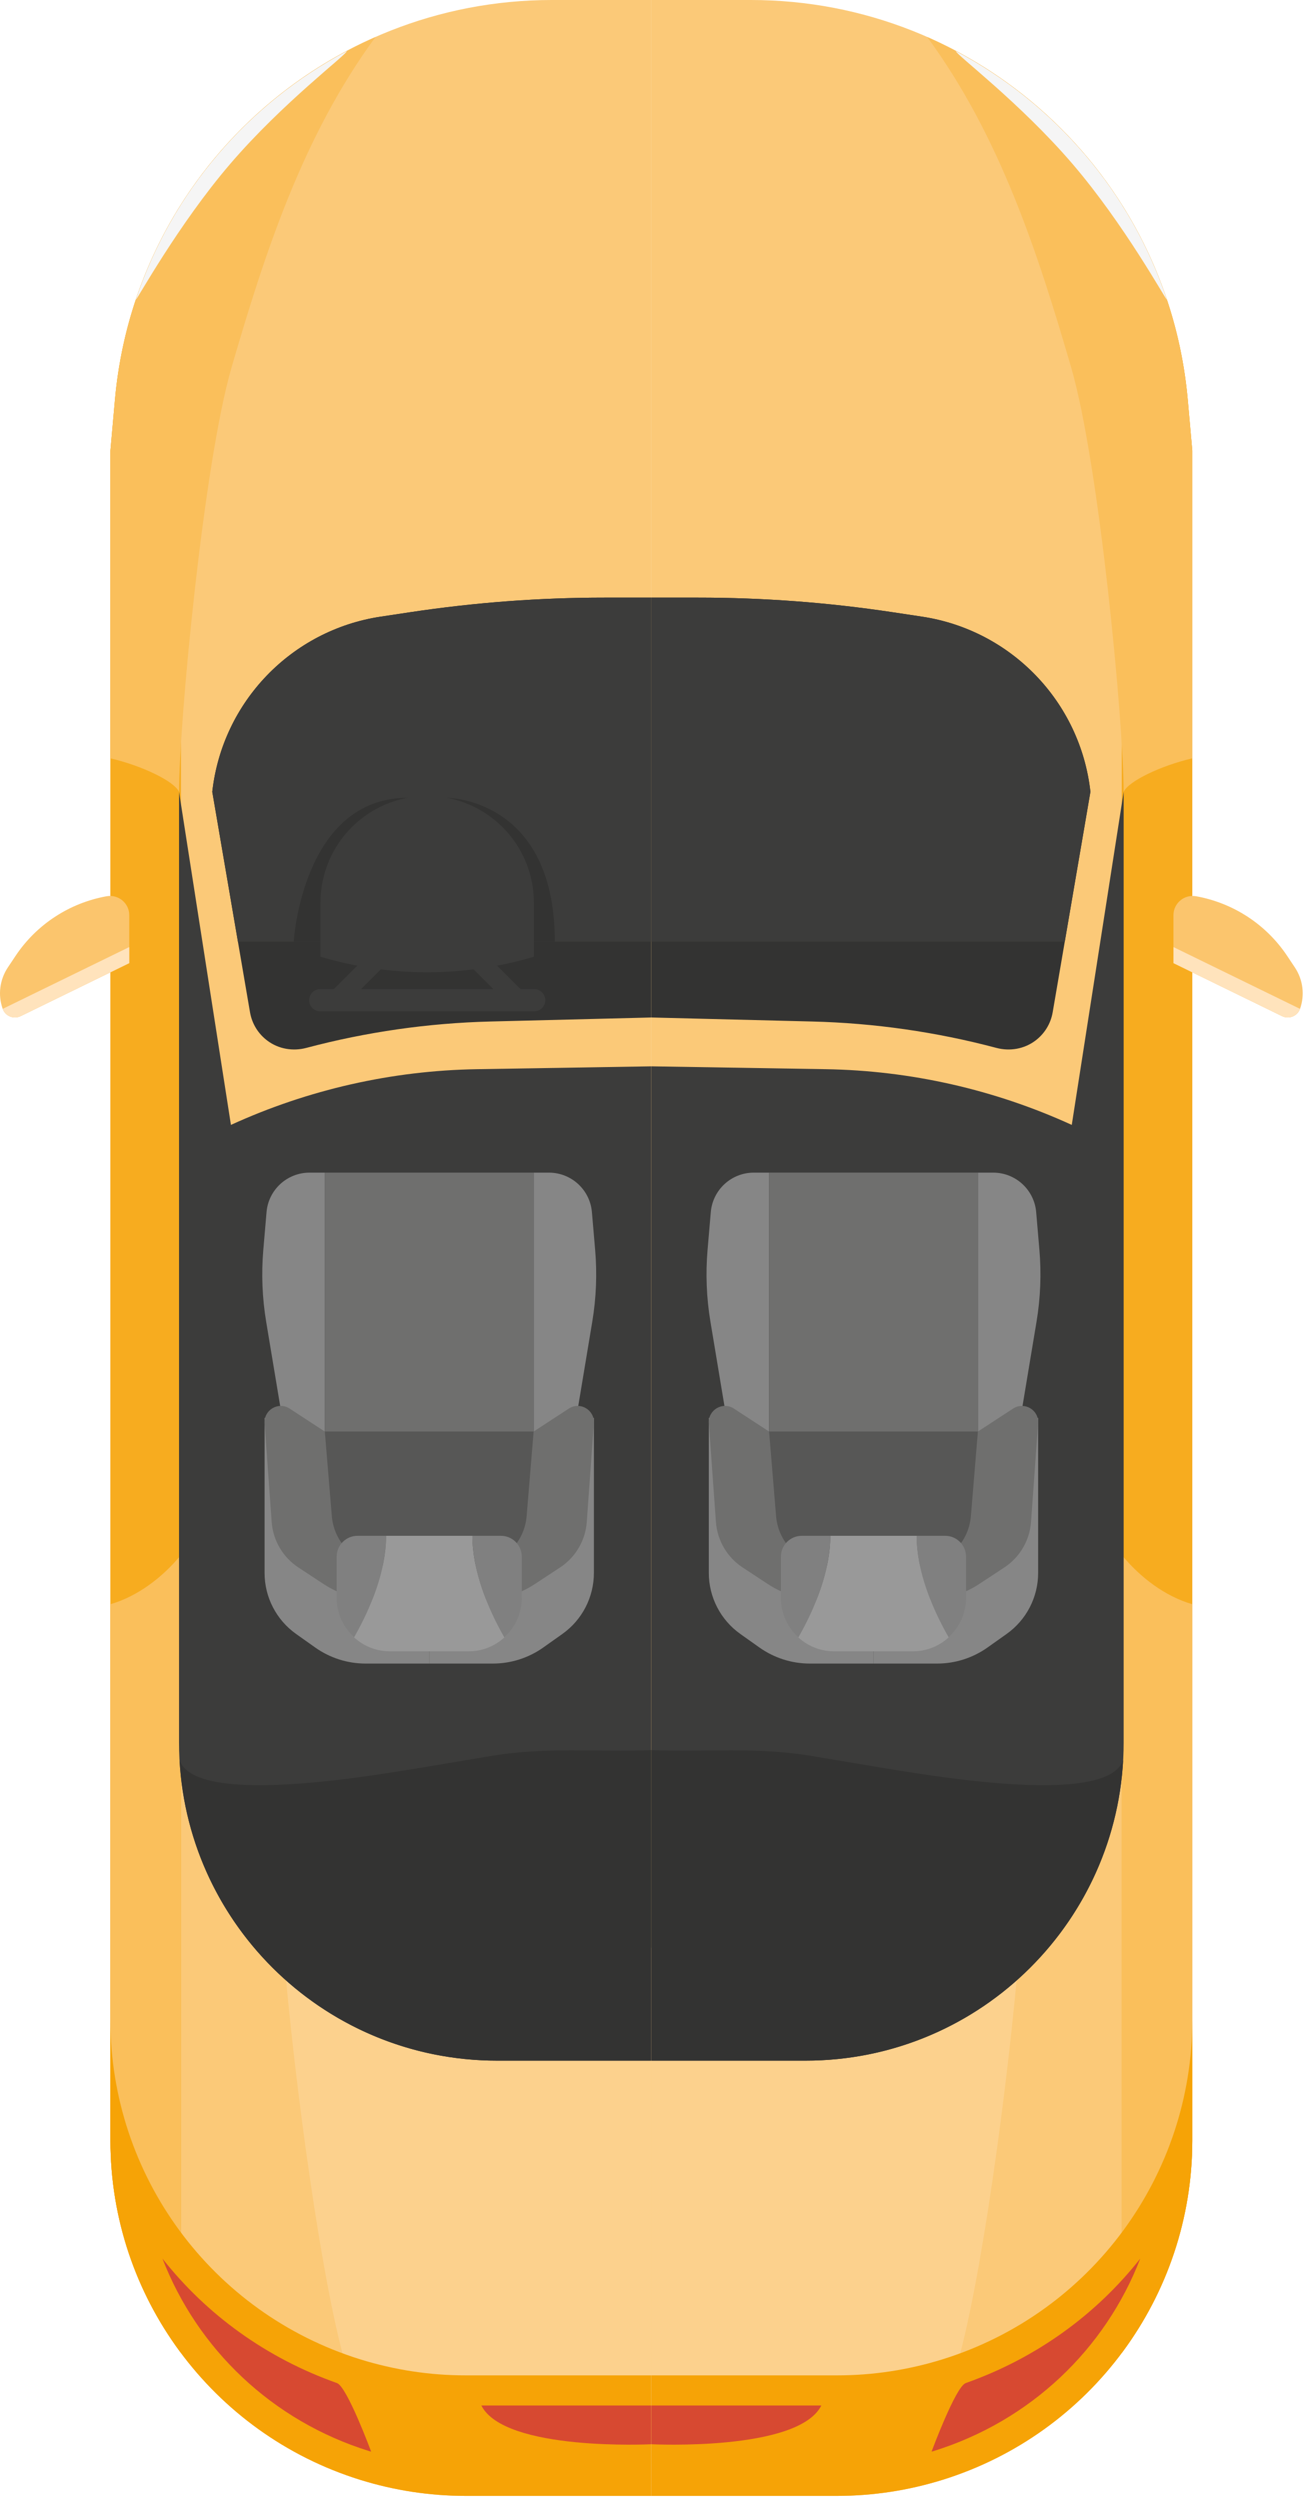 <svg width="94" height="180" viewBox="0 0 94 180" fill="none" xmlns="http://www.w3.org/2000/svg">
<path d="M8.28 28.79L7.954 32.45V154.172C7.954 165.376 15.241 175.278 25.939 178.61C28.403 179.378 30.97 179.768 33.551 179.768H46.919V0H39.753C23.389 0 9.733 12.492 8.28 28.79Z" fill="#FBC978"/>
<path d="M13.036 14.743C10.432 18.863 8.739 23.632 8.279 28.79L7.953 32.45V154.172C7.953 159.832 9.816 165.156 13.036 169.472V14.743Z" fill="#F7AC1F"/>
<path d="M12.965 112.077C11.715 113.589 9.915 114.983 7.953 115.543V154.172C7.953 159.832 9.816 165.156 13.036 169.472V111.975C13.011 112.008 12.991 112.045 12.965 112.077Z" fill="#FABF5B"/>
<path d="M12.897 57.029C12.897 52.146 14.645 33.458 16.683 26.45C19.084 18.195 21.824 9.773 27.049 2.666C16.795 7.174 9.333 16.981 8.279 28.791L7.953 32.451V54.619C10.259 55.16 12.542 56.268 12.897 57.029Z" fill="#FABF5B"/>
<path d="M36.16 140.54C30.804 140.429 25.541 139.533 20.273 138.644C20.928 147.742 22.874 162.675 24.669 169.495C25.01 170.79 26.403 177.641 26.909 178.873C29.075 179.455 31.305 179.768 33.55 179.768H46.918V140.28C43.333 140.449 39.748 140.615 36.16 140.54Z" fill="#FCD18D"/>
<path d="M25.938 169.929C15.24 166.597 7.953 156.695 7.953 145.491V154.172C7.953 165.376 15.24 175.278 25.938 178.61C28.402 179.378 30.969 179.768 33.55 179.768H46.918V171.087H33.55C30.969 171.087 28.402 170.697 25.938 169.929Z" fill="#F6A306"/>
<path d="M24.28 171.644C19.193 169.846 14.875 166.709 11.702 162.676C14.221 169.188 19.586 174.358 26.583 176.538C26.633 176.554 26.684 176.564 26.734 176.579C26.734 176.579 25.014 171.931 24.28 171.644Z" fill="#D74931"/>
<path d="M46.917 176.047V173.257H34.672C36.347 176.579 46.917 176.047 46.917 176.047Z" fill="#D74931"/>
<path d="M24.979 3.684C17.892 7.44 12.375 13.812 9.782 21.59C9.896 21.542 12.832 16.182 16.574 11.815C20.38 7.373 24.993 3.919 24.979 3.684Z" fill="#F5F5F5"/>
<path d="M9.31 65.912C9.31 65.047 8.523 64.4 7.672 64.554C5.018 65.034 2.641 66.566 1.117 68.852L0.564 69.682C-0.021 70.56 -0.16 71.661 0.19 72.656C0.376 73.187 0.984 73.436 1.489 73.189L9.311 69.37V65.912H9.31Z" fill="#FBC56D"/>
<path d="M1.487 73.189L9.309 69.37V68.213L0.192 72.665C0.382 73.188 0.985 73.434 1.487 73.189Z" fill="#FFE3BC"/>
<path d="M46.917 148.42H35.817C23.158 148.42 12.896 138.158 12.896 125.499V57.029L16.634 81.022C22.203 78.475 28.239 77.108 34.362 77.008L46.917 76.803V148.42Z" fill="#3C3C3B"/>
<path d="M46.837 126.059C42.937 126.196 39.337 125.819 35.441 126.462C32.477 126.952 28.37 127.684 25.389 128.068C20.733 128.667 13.741 129.22 12.933 126.762C13.589 138.833 23.583 148.42 35.818 148.42H46.918V126.048C46.89 126.051 46.865 126.058 46.837 126.059Z" fill="#333332"/>
<path d="M43.557 43.043C38.877 43.043 34.204 43.393 29.576 44.09L27.43 44.413C20.993 45.383 16.011 50.559 15.29 57.029L18.009 72.912C18.15 73.734 18.603 74.47 19.275 74.966C20.075 75.556 21.099 75.731 22.06 75.476C26.393 74.326 30.849 73.686 35.338 73.574L46.917 73.285V43.043H43.557Z" fill="#333332"/>
<path d="M46.917 67.82V43.043H43.557C38.877 43.043 34.204 43.393 29.576 44.09L27.43 44.413C20.993 45.383 16.011 50.559 15.29 57.029L17.137 67.82H46.917Z" fill="#3C3C3B"/>
<path d="M21.156 67.82C21.156 67.82 21.772 57.461 29.376 57.461H32.162C32.162 57.461 39.964 57.421 39.964 67.82H21.156Z" fill="#333332"/>
<path d="M38.457 68.908C33.441 70.401 28.1 70.401 23.084 68.908V65.017C23.084 60.772 26.525 57.331 30.77 57.331C35.015 57.331 38.456 60.772 38.456 65.017V68.908H38.457Z" fill="#3C3C3B"/>
<path d="M38.476 71.241H37.496L32.478 66.223L31.498 67.203L35.536 71.241H26.007L30.045 67.203L29.065 66.223L24.047 71.241H23.067C22.625 71.241 22.267 71.599 22.267 72.041C22.267 72.483 22.625 72.841 23.067 72.841H38.478C38.92 72.841 39.278 72.483 39.278 72.041C39.278 71.599 38.918 71.241 38.476 71.241Z" fill="#3C3C3B"/>
<path d="M23.397 84.459H22.296C20.682 84.459 19.337 85.694 19.199 87.302L18.966 90.025C18.819 91.748 18.888 93.483 19.171 95.189L20.488 103.108H23.396V84.459H23.397Z" fill="#868686"/>
<path d="M38.438 84.459H39.539C41.153 84.459 42.498 85.694 42.636 87.302L42.869 90.025C43.016 91.748 42.947 93.483 42.663 95.189L41.346 103.108H38.438V84.459Z" fill="#868686"/>
<path d="M19.057 102.105V113.289C19.057 115.037 19.904 116.677 21.33 117.688L22.701 118.66C23.763 119.414 25.034 119.819 26.336 119.819H30.918V115.207L19.057 102.105Z" fill="#868686"/>
<path d="M23.397 103.108L20.862 101.453C20.054 100.925 18.991 101.551 19.06 102.514L19.569 109.617C19.664 110.949 20.375 112.161 21.49 112.895L23.309 114.092C24.413 114.819 25.705 115.206 27.027 115.206H30.918V103.107H23.397V103.108Z" fill="#6F6F6E"/>
<path d="M42.779 102.105V113.289C42.779 115.037 41.932 116.677 40.506 117.688L39.135 118.66C38.073 119.414 36.802 119.819 35.5 119.819H30.917V115.207L42.779 102.105Z" fill="#868686"/>
<path d="M38.438 103.108L40.973 101.453C41.781 100.925 42.844 101.551 42.775 102.514L42.266 109.617C42.171 110.949 41.46 112.161 40.345 112.895L38.526 114.092C37.422 114.819 36.13 115.206 34.808 115.206H30.917V103.107H38.438V103.108Z" fill="#6F6F6E"/>
<path d="M38.438 84.459H23.397V103.108H38.438V84.459Z" fill="#6F6F6E"/>
<path d="M34.042 112.784H27.793C25.762 112.784 24.07 111.227 23.902 109.202L23.397 103.107H38.438L37.933 109.202C37.765 111.227 36.073 112.784 34.042 112.784Z" fill="#575756"/>
<path d="M24.588 116.67C24.496 116.468 24.43 116.253 24.375 116.035C24.429 116.254 24.497 116.468 24.588 116.67Z" fill="#999999"/>
<path d="M24.337 115.914C24.281 115.656 24.25 115.389 24.25 115.113C24.25 115.388 24.282 115.656 24.337 115.914Z" fill="#999999"/>
<path d="M27.809 110.617H25.755C24.924 110.617 24.25 111.291 24.25 112.122V115.113C24.25 115.388 24.281 115.656 24.337 115.914C24.346 115.956 24.364 115.993 24.374 116.035C24.43 116.254 24.496 116.469 24.587 116.67C24.595 116.687 24.605 116.702 24.613 116.719C24.83 117.179 25.133 117.59 25.505 117.93C26.721 115.805 27.811 113.12 27.809 110.617Z" fill="#808080"/>
<path d="M37.585 115.114C37.585 115.389 37.554 115.657 37.498 115.915C37.553 115.656 37.585 115.388 37.585 115.114Z" fill="#999999"/>
<path d="M37.461 116.035C37.405 116.254 37.34 116.469 37.248 116.67C37.338 116.468 37.406 116.254 37.461 116.035Z" fill="#999999"/>
<path d="M34.026 110.617H30.918H27.81C27.812 113.119 26.721 115.805 25.507 117.929C25.135 117.59 24.832 117.178 24.615 116.718C25.223 118.025 26.538 118.936 28.075 118.936H30.919H33.763C35.299 118.936 36.615 118.025 37.223 116.718C37.006 117.178 36.703 117.589 36.331 117.929C35.115 115.805 34.025 113.12 34.026 110.617Z" fill="#999999"/>
<path d="M37.461 116.035C37.471 115.994 37.489 115.956 37.498 115.914C37.554 115.656 37.585 115.389 37.585 115.113V112.122C37.585 111.291 36.911 110.617 36.08 110.617H34.026C34.024 113.119 35.115 115.805 36.329 117.929C36.701 117.59 37.004 117.178 37.221 116.718C37.229 116.701 37.24 116.686 37.247 116.669C37.34 116.469 37.405 116.254 37.461 116.035Z" fill="#808080"/>
<path d="M85.555 28.79L85.881 32.45V154.172C85.881 165.376 78.594 175.278 67.897 178.61C65.432 179.378 62.866 179.768 60.285 179.768H46.917V0H54.083C70.446 0 84.102 12.492 85.555 28.79Z" fill="#FBC978"/>
<path d="M80.799 14.743C83.403 18.863 85.096 23.632 85.556 28.79L85.882 32.45V154.172C85.882 159.832 84.019 165.156 80.799 169.472V14.743Z" fill="#F7AC1F"/>
<path d="M80.87 112.077C82.12 113.589 83.92 114.983 85.882 115.543V154.172C85.882 159.832 84.019 165.156 80.799 169.472V111.975C80.824 112.008 80.844 112.045 80.87 112.077Z" fill="#FABF5B"/>
<path d="M80.938 57.029C80.938 52.146 79.19 33.458 77.152 26.45C74.751 18.195 72.011 9.773 66.786 2.666C77.04 7.174 84.502 16.981 85.555 28.791L85.881 32.451V54.619C83.576 55.16 81.293 56.268 80.938 57.029Z" fill="#FABF5B"/>
<path d="M57.675 140.54C63.031 140.429 68.294 139.533 73.562 138.644C72.907 147.742 70.961 162.675 69.166 169.495C68.825 170.79 67.431 177.641 66.926 178.873C64.76 179.455 62.53 179.768 60.285 179.768H46.917V140.28C50.502 140.449 54.087 140.615 57.675 140.54Z" fill="#FCD18D"/>
<path d="M67.897 169.929C78.595 166.597 85.882 156.695 85.882 145.491V154.172C85.882 165.376 78.595 175.278 67.898 178.61C65.434 179.378 62.867 179.768 60.286 179.768H46.918V171.087H60.286C62.866 171.087 65.433 170.697 67.897 169.929Z" fill="#F6A306"/>
<path d="M69.555 171.644C74.642 169.846 78.959 166.709 82.133 162.676C79.615 169.188 74.249 174.358 67.252 176.538C67.202 176.554 67.151 176.564 67.101 176.579C67.101 176.579 68.821 171.931 69.555 171.644Z" fill="#D74931"/>
<path d="M46.917 176.047V173.257H59.162C57.488 176.579 46.917 176.047 46.917 176.047Z" fill="#D74931"/>
<path d="M68.856 3.684C75.943 7.44 81.46 13.812 84.053 21.59C83.939 21.542 81.003 16.182 77.261 11.815C73.454 7.373 68.842 3.919 68.856 3.684Z" fill="#F5F5F5"/>
<path d="M84.525 65.912C84.525 65.047 85.312 64.4 86.163 64.554C88.817 65.034 91.194 66.566 92.718 68.852L93.271 69.682C93.856 70.56 93.995 71.661 93.645 72.656C93.459 73.187 92.851 73.436 92.346 73.189L84.524 69.37L84.525 65.912Z" fill="#FBC56D"/>
<path d="M92.347 73.189L84.525 69.37V68.213L93.642 72.665C93.453 73.188 92.85 73.434 92.347 73.189Z" fill="#FFE3BC"/>
<path d="M46.917 148.42H58.017C70.676 148.42 80.938 138.158 80.938 125.499V57.029L77.2 81.022C71.631 78.475 65.595 77.108 59.472 77.008L46.917 76.803V148.42Z" fill="#3C3C3B"/>
<path d="M46.998 126.059C50.898 126.196 54.498 125.819 58.394 126.462C61.358 126.952 65.465 127.684 68.446 128.068C73.102 128.667 80.094 129.22 80.902 126.762C80.246 138.833 70.252 148.42 58.017 148.42H46.917V126.048C46.945 126.051 46.969 126.058 46.998 126.059Z" fill="#333332"/>
<path d="M50.277 43.043C54.957 43.043 59.63 43.393 64.258 44.09L66.404 44.413C72.841 45.383 77.823 50.559 78.544 57.029L75.825 72.912C75.684 73.734 75.231 74.47 74.559 74.966C73.759 75.556 72.735 75.731 71.774 75.476C67.441 74.326 62.985 73.686 58.496 73.574L46.916 73.285V43.043H50.277Z" fill="#333332"/>
<path d="M46.917 67.82V43.043H50.277C54.957 43.043 59.63 43.393 64.258 44.09L66.404 44.413C72.841 45.383 77.823 50.559 78.544 57.029L76.697 67.82H46.917Z" fill="#3C3C3B"/>
<path d="M70.438 84.459H71.539C73.153 84.459 74.498 85.694 74.636 87.302L74.869 90.025C75.016 91.748 74.947 93.483 74.663 95.189L73.346 103.108H70.438V84.459Z" fill="#868686"/>
<path d="M55.397 84.459H54.296C52.682 84.459 51.337 85.694 51.199 87.302L50.966 90.025C50.819 91.748 50.888 93.483 51.172 95.189L52.489 103.108H55.397V84.459Z" fill="#868686"/>
<path d="M74.778 102.105V113.289C74.778 115.037 73.931 116.677 72.505 117.688L71.134 118.66C70.072 119.414 68.801 119.819 67.499 119.819H62.916V115.207L74.778 102.105Z" fill="#868686"/>
<path d="M70.438 103.108L72.973 101.453C73.781 100.925 74.844 101.551 74.775 102.514L74.266 109.617C74.17 110.949 73.46 112.161 72.345 112.895L70.526 114.092C69.422 114.819 68.13 115.206 66.808 115.206H62.917V103.107H70.438V103.108Z" fill="#6F6F6E"/>
<path d="M51.056 102.105V113.289C51.056 115.037 51.903 116.677 53.329 117.688L54.699 118.66C55.761 119.414 57.032 119.819 58.334 119.819H62.917V115.207L51.056 102.105Z" fill="#868686"/>
<path d="M55.397 103.108L52.862 101.453C52.054 100.925 50.99 101.551 51.059 102.514L51.568 109.617C51.664 110.949 52.374 112.161 53.489 112.895L55.308 114.092C56.412 114.819 57.704 115.206 59.026 115.206H62.917V103.107H55.397V103.108Z" fill="#6F6F6E"/>
<path d="M55.397 103.107H70.438V84.458H55.397V103.107Z" fill="#6F6F6E"/>
<path d="M59.793 112.784H66.042C68.073 112.784 69.765 111.227 69.933 109.202L70.438 103.107H55.397L55.902 109.202C56.07 111.227 57.762 112.784 59.793 112.784Z" fill="#575756"/>
<path d="M69.247 116.67C69.339 116.468 69.405 116.253 69.46 116.035C69.406 116.254 69.338 116.468 69.247 116.67Z" fill="#999999"/>
<path d="M69.498 115.914C69.554 115.656 69.585 115.389 69.585 115.113C69.585 115.388 69.553 115.656 69.498 115.914Z" fill="#999999"/>
<path d="M66.026 110.617H68.08C68.911 110.617 69.585 111.291 69.585 112.122V115.113C69.585 115.388 69.554 115.656 69.498 115.914C69.489 115.956 69.471 115.993 69.46 116.035C69.405 116.254 69.339 116.469 69.247 116.67C69.239 116.687 69.229 116.702 69.221 116.719C69.004 117.179 68.701 117.59 68.329 117.93C67.114 115.805 66.024 113.12 66.026 110.617Z" fill="#808080"/>
<path d="M56.25 115.114C56.25 115.389 56.281 115.657 56.337 115.915C56.281 115.656 56.25 115.388 56.25 115.114Z" fill="#999999"/>
<path d="M56.374 116.035C56.43 116.254 56.495 116.469 56.587 116.67C56.497 116.468 56.429 116.254 56.374 116.035Z" fill="#999999"/>
<path d="M59.809 110.617H62.918H66.027C66.025 113.119 67.116 115.805 68.33 117.929C68.702 117.59 69.005 117.178 69.222 116.718C68.614 118.025 67.299 118.936 65.762 118.936H62.918H60.074C58.538 118.936 57.222 118.025 56.614 116.718C56.831 117.178 57.134 117.589 57.506 117.929C58.72 115.805 59.81 113.12 59.809 110.617Z" fill="#999999"/>
<path d="M56.374 116.035C56.364 115.994 56.346 115.956 56.336 115.914C56.28 115.656 56.249 115.389 56.249 115.113V112.122C56.249 111.291 56.923 110.617 57.754 110.617H59.808C59.81 113.119 58.719 115.805 57.505 117.929C57.133 117.59 56.83 117.178 56.613 116.718C56.605 116.701 56.594 116.686 56.587 116.669C56.495 116.469 56.43 116.254 56.374 116.035Z" fill="#808080"/>
</svg>
